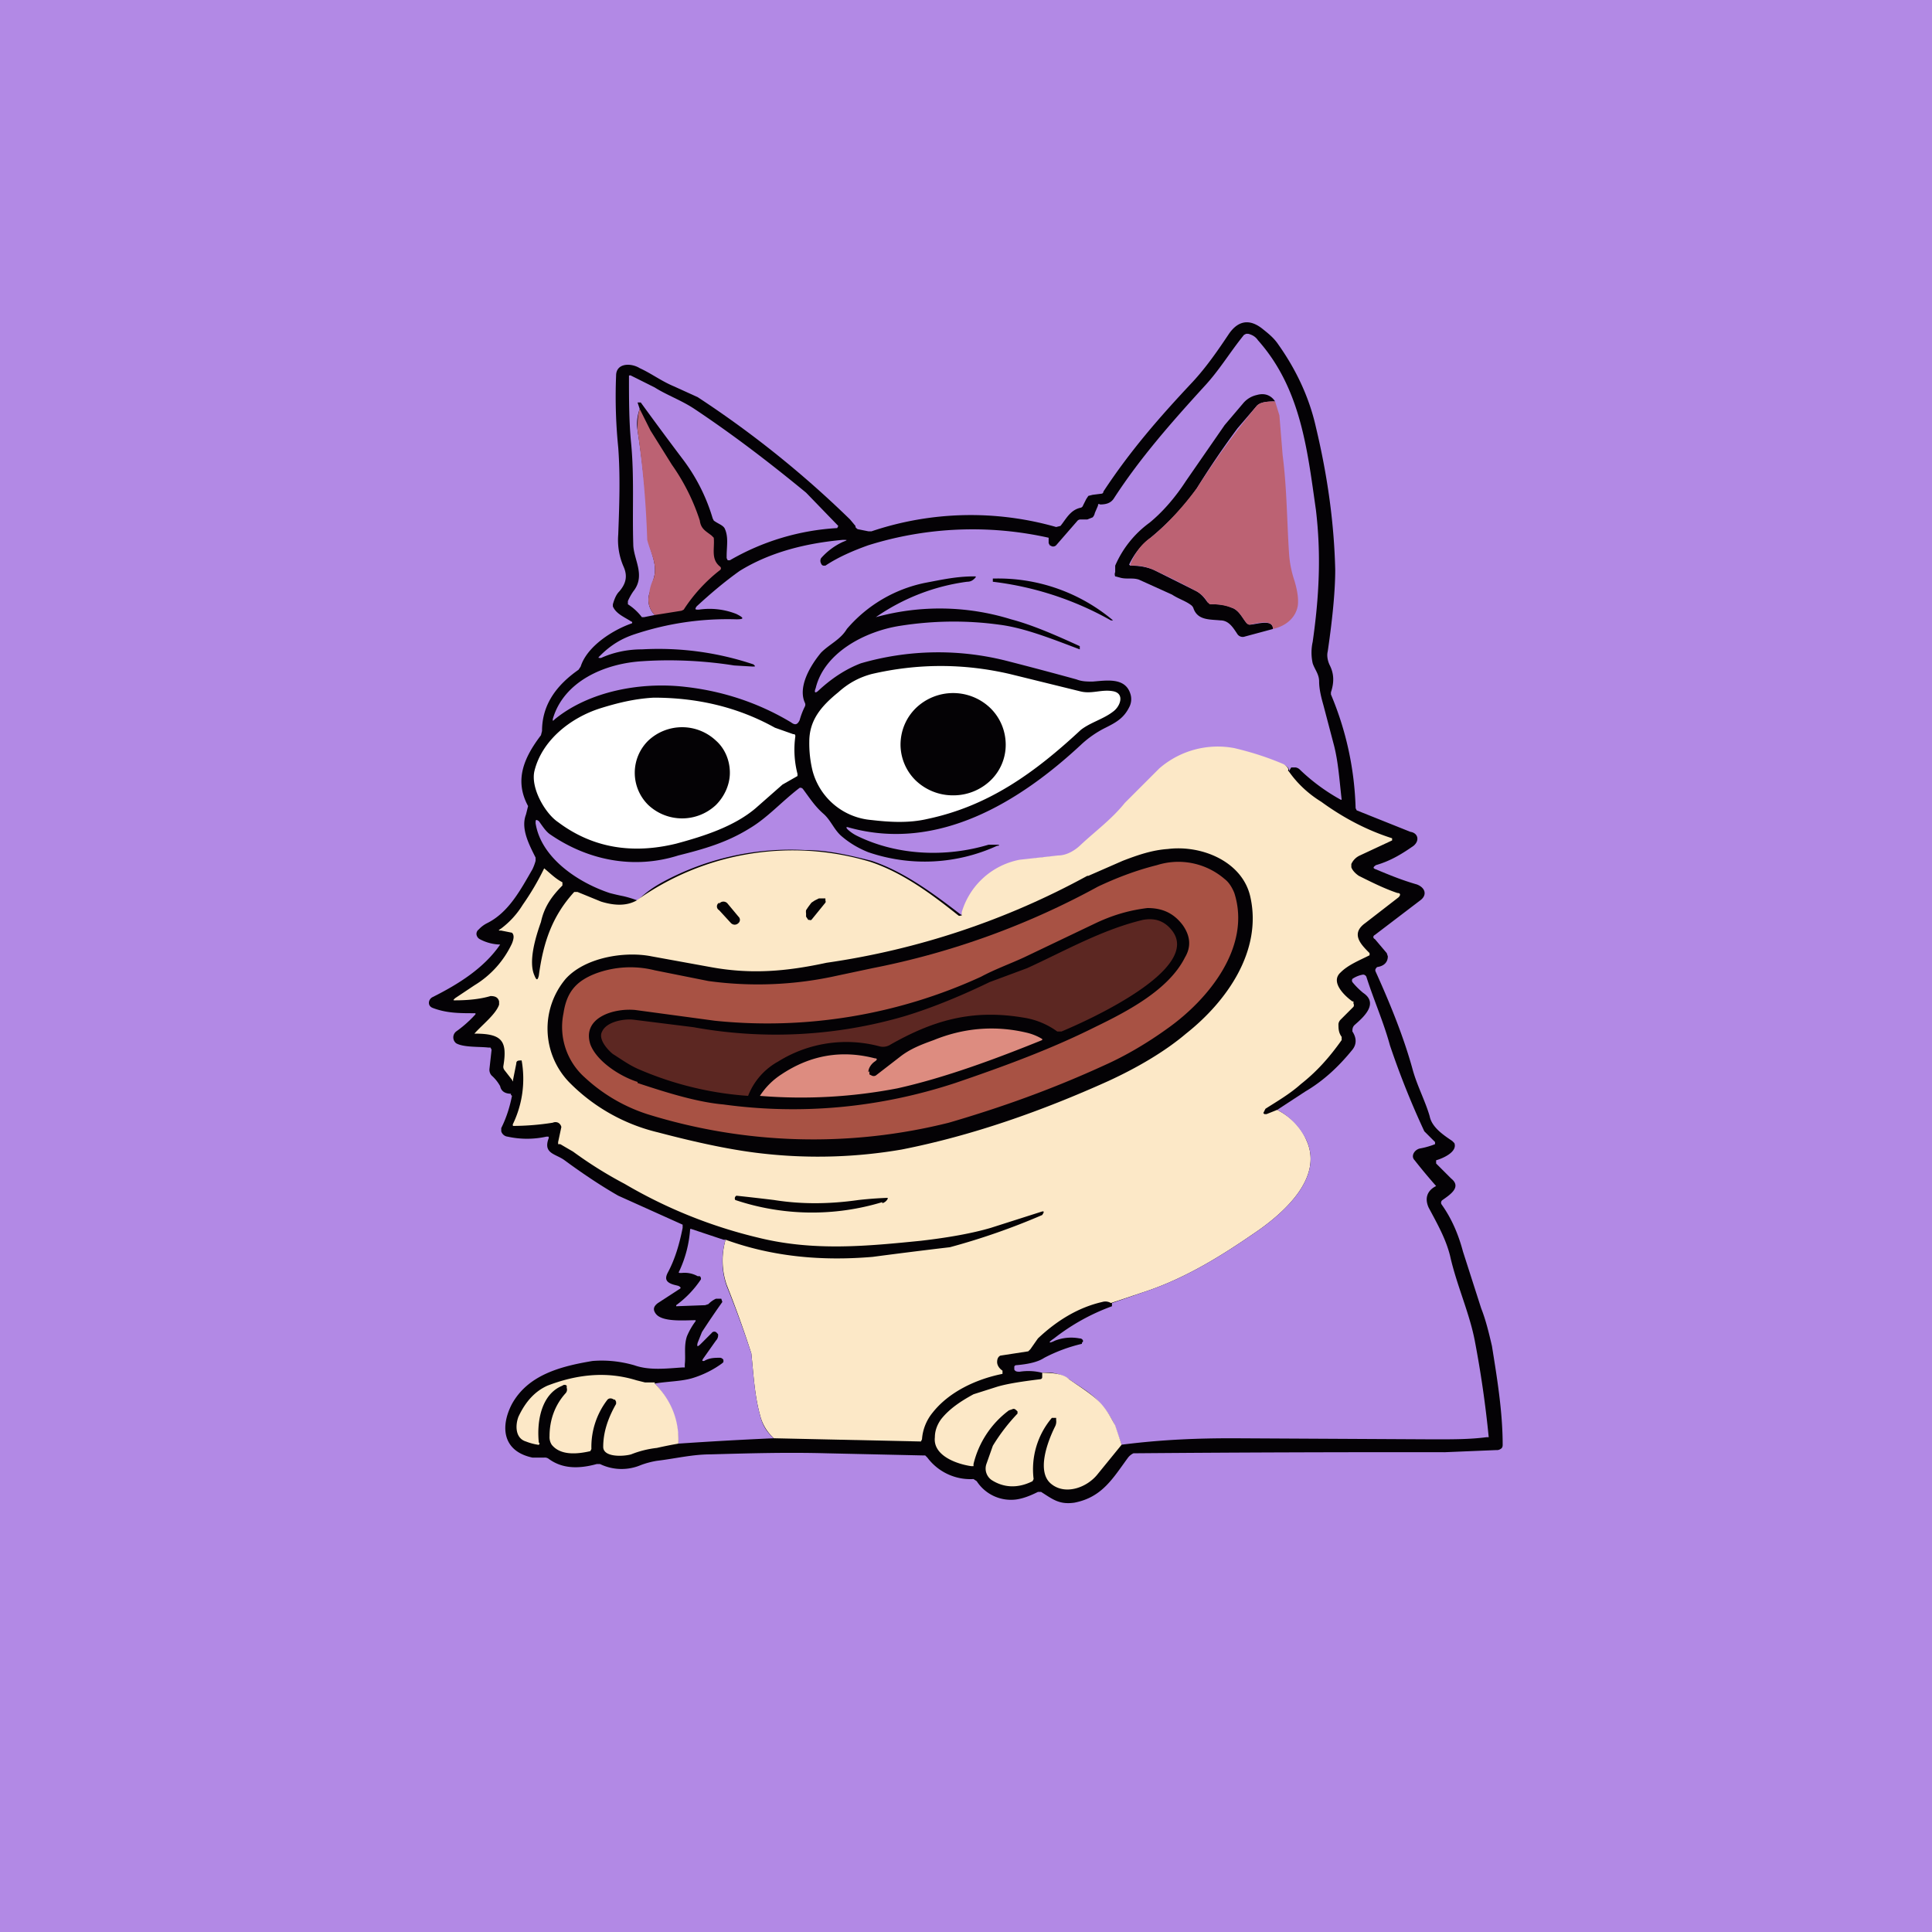 <!-- by TradingView --><svg width="18" height="18" viewBox="0 0 18 18" xmlns="http://www.w3.org/2000/svg"><path fill="#B289E5" d="M0 0h18v18H0z"/><path d="M4.76 10.19c-.05 0-.09-.02-.1-.07a.37.37 0 0 0-.08-.1.08.08 0 0 1-.02-.06l.02-.18-.01-.02h-.02c-.08-.01-.23 0-.3-.04a.07.07 0 0 1 0-.11 1.1 1.1 0 0 0 .18-.16v-.01h-.01c-.14 0-.26 0-.39-.05-.05-.02-.04-.08 0-.1.24-.12.48-.27.63-.49V8.8a.42.42 0 0 1-.19-.05.06.06 0 0 1-.03-.04.05.05 0 0 1 .02-.05.27.27 0 0 1 .08-.06c.2-.1.31-.31.42-.5a.45.45 0 0 0 .03-.08v-.03c-.06-.12-.14-.27-.09-.4a6.88 6.88 0 0 0 .02-.08c-.13-.24-.04-.45.12-.66l.01-.04c0-.25.14-.43.34-.57l.02-.03c.06-.19.3-.34.47-.4a.01.01 0 0 0 0-.02c-.06-.04-.14-.07-.17-.14v-.02c.02-.07.04-.1.06-.12.06-.07.08-.14.04-.23a.62.62 0 0 1-.05-.3c.01-.27.02-.54 0-.81-.02-.2-.03-.42-.02-.67 0-.12.14-.12.22-.07.11.05.2.12.32.17l.22.1a9.46 9.46 0 0 1 1.42 1.14l.05.06c0 .02.01.02.02.03l.1.02h.03a2.9 2.9 0 0 1 1.72-.04l.04-.01c.05-.06.09-.15.19-.17a.03.03 0 0 0 .02-.02l.03-.06.02-.03.04-.01.08-.01s.02 0 .02-.02c.25-.38.52-.69.83-1.02.13-.14.24-.3.34-.45.09-.13.2-.14.32-.04.05.04.1.08.14.14.17.24.29.5.35.77.11.46.17.9.18 1.33 0 .17-.02.42-.07.76-.01.04 0 .09.02.13.04.08.04.16.01.25v.02a2.93 2.93 0 0 1 .23 1.06l.01.02.5.2c.07.01.09.08.03.13-.1.07-.21.14-.35.18-.03.02-.03.03 0 .04.12.05.24.1.38.14.08.03.1.1.03.15l-.42.32c-.02.01-.02.03 0 .04l.11.13.01.03c0 .05-.03.09-.1.1-.02.02-.02.03-.01.05.14.31.26.61.34.9.04.15.12.3.16.44.02.1.12.17.21.23l.02.02c.03.08-.1.14-.17.16v.03l.14.14c.1.08-.01.15-.08.2a.03.03 0 0 0-.01.04c.1.14.16.29.2.44l.17.53c.04.1.07.22.1.35.05.31.1.62.1.92 0 .01 0 .03-.02.04a.06.06 0 0 1-.04.01l-.48.02a295.62 295.62 0 0 0-2.9.01.14.14 0 0 0-.05.04c-.14.19-.24.37-.5.42-.14.02-.2-.03-.31-.1h-.03c-.06.03-.13.06-.2.07a.38.38 0 0 1-.37-.17l-.03-.02a.5.5 0 0 1-.43-.2l-.02-.02H8.6l-.9-.02c-.37-.01-.72 0-1.08.01-.17 0-.33.04-.5.06a.8.8 0 0 0-.15.04.46.46 0 0 1-.38-.01h-.03c-.18.05-.33.04-.45-.05a.06.06 0 0 0-.04-.01h-.11c-.28-.06-.3-.29-.19-.5.15-.27.45-.35.75-.4.12-.01.25 0 .39.04.14.05.3.03.45.02h.02v-.03c.01-.08-.01-.17.02-.26a.66.66 0 0 1 .08-.14.01.01 0 0 0 0-.01c-.1 0-.31.02-.37-.06-.03-.04-.02-.07.02-.1l.2-.13c.02-.01.01-.02-.01-.03l-.04-.01c-.07-.02-.09-.05-.06-.11.07-.13.11-.27.14-.42v-.03l-.6-.27c-.14-.08-.31-.19-.5-.33-.08-.06-.2-.06-.15-.2a.02.02 0 0 0 0-.02h-.02a.84.84 0 0 1-.36 0 .07.07 0 0 1-.06-.05v-.03c.05-.1.08-.2.1-.3l-.01-.01Z" fill="#040205"/><path d="M12.01 7.19c0-.02 0-.04-.04-.06a2.75 2.75 0 0 0-.46-.15.83.83 0 0 0-.7.2l-.32.31c-.12.15-.27.26-.4.39a.36.36 0 0 1-.22.1c-.12 0-.24.02-.36.04a.7.7 0 0 0-.54.5.02.02 0 0 1-.02 0c-.26-.2-.53-.4-.83-.5-.2-.05-.4-.1-.62-.1a2.5 2.5 0 0 0-1.33.3c-.09.05-.16.1-.23.17a1 1 0 0 0-.13-.04 2.1 2.1 0 0 1-.13-.03c-.3-.1-.64-.33-.69-.65 0-.03 0-.04.03-.02.03.04.06.09.1.12.36.25.79.33 1.2.2.24-.06.45-.12.66-.25.17-.1.3-.25.47-.38a.03.03 0 0 1 .03.01c.06.08.11.16.19.23.07.06.1.15.17.21s.15.11.25.15a1.62 1.62 0 0 0 1.2-.06c.03 0 .02-.01 0-.01h-.08c-.4.12-.85.1-1.22-.08a.37.37 0 0 1-.09-.06c-.02-.02-.02-.03.01-.02.83.23 1.59-.24 2.16-.77a.95.95 0 0 1 .23-.16c.1-.05.17-.09.22-.19a.16.16 0 0 0 .01-.13c-.05-.15-.22-.12-.35-.11-.05 0-.1 0-.15-.02a36.9 36.9 0 0 0-.64-.17 2.59 2.59 0 0 0-1.37.02c-.13.05-.26.13-.39.25-.03.03-.05.03-.03-.02.08-.33.46-.53.79-.58.32-.05.63-.05.92-.01.24.03.51.14.75.23v-.03c-.24-.11-.45-.2-.64-.25a2.24 2.24 0 0 0-1.26-.02c.26-.18.55-.29.85-.33.03 0 .05-.01.07-.03.02-.02.01-.02 0-.02-.17 0-.3.03-.46.06a1.3 1.3 0 0 0-.73.43c-.06.1-.16.14-.24.22-.1.12-.22.32-.15.47a.04.04 0 0 1 0 .03.7.7 0 0 0-.05.13c-.02.04-.04.05-.08.02-.3-.18-.63-.29-.98-.33-.42-.05-.9.04-1.22.3-.02.02-.02.02-.02 0 .1-.35.48-.52.84-.54.3-.02.6 0 .85.04l.17.01c.03 0 .03 0 .01-.02a2.78 2.78 0 0 0-1.04-.14c-.14 0-.27.03-.38.08-.03 0-.03 0-.01-.02.1-.1.2-.16.32-.2.3-.1.62-.15.95-.14.07 0 .08-.01 0-.05a.68.68 0 0 0-.35-.04c-.03 0-.04 0-.02-.03.13-.12.26-.23.4-.33.29-.18.63-.26.96-.29.05 0 .05 0 0 .02a.62.62 0 0 0-.2.15.05.05 0 0 0 0 .05.03.03 0 0 0 .02.02h.02c.12-.08.26-.14.4-.19a3.25 3.25 0 0 1 1.68-.07v.05l.01.02.02.01a.04.04 0 0 0 .04-.01l.2-.23a.04.04 0 0 1 .03-.01h.06l.05-.02a.08.08 0 0 0 .02-.04l.03-.07c0-.01 0-.02.02-.01.05 0 .1-.01.13-.06.24-.37.53-.7.84-1.04.14-.15.24-.32.37-.48l.02-.01h.02c.04.01.07.03.09.06.4.45.46 1.02.54 1.58.05.42.03.81-.03 1.23a.46.46 0 0 0 0 .2c.02.06.06.1.06.17s.02.15.04.22l.1.38c.04.16.05.33.07.5a.01.01 0 0 1-.01 0 1.8 1.8 0 0 1-.38-.28.07.07 0 0 0-.04-.02h-.04L12 7.2Z" fill="#B289E5"/><path d="M5.96 3.81a.4.4 0 0 0-.02.2 9.03 9.03 0 0 1 .1 1.02c.02.12.09.23.05.36l-.04.14a.2.2 0 0 0 .05.2l-.1.02h-.02a.5.5 0 0 0-.13-.12V5.6a.55.55 0 0 1 .05-.09c.12-.15 0-.3 0-.44-.01-.32.01-.63-.02-.94-.02-.2-.02-.42-.02-.62V3.5a.02.02 0 0 1 .02 0l.22.11c.11.07.25.12.37.2.36.24.7.5 1.04.78l.3.31-.01.02a2.25 2.25 0 0 0-1 .3h-.02l-.01-.02v-.02c0-.09.02-.18-.02-.26-.02-.03-.06-.04-.1-.07l-.01-.02a1.72 1.72 0 0 0-.27-.54 36.75 36.75 0 0 1-.4-.54h-.03l.02.06Z" fill="#B289E5"/><path d="M11.88 3.74c-.09 0-.14.01-.17.04l-.18.21a7.9 7.9 0 0 0-.38.56c-.12.17-.26.32-.43.46a.67.67 0 0 0-.2.25l.01.01c.08 0 .15.01.22.04l.4.2c.05.03.07.06.1.1l.03.02c.06 0 .13 0 .19.03.07.02.1.09.14.14l.03.02c.06 0 .22-.06.22.04l-.26.07a.06.06 0 0 1-.07-.02c-.04-.06-.08-.13-.16-.13-.1-.01-.21 0-.25-.11a.06.06 0 0 0-.02-.03c-.05-.04-.12-.06-.18-.1l-.31-.14c-.06-.02-.12 0-.18-.02l-.04-.01a.05.05 0 0 1 0-.04v-.06a.97.97 0 0 1 .32-.4c.11-.09.23-.22.34-.39l.36-.52.17-.2a.23.23 0 0 1 .13-.08c.07-.02.13 0 .17.06Z" fill="#040205"/><path d="m11.88 3.74.04.13.03.37c.04.31.04.62.06.92a1 1 0 0 0 .05.25c.03.1.04.18.03.24-.02.1-.1.18-.23.21 0-.1-.16-.05-.22-.04 0 0-.02 0-.03-.02-.04-.05-.07-.12-.14-.14a.53.53 0 0 0-.2-.03l-.02-.02a.27.27 0 0 0-.1-.1 6.5 6.5 0 0 0-.4-.2.46.46 0 0 0-.22-.04v-.01c.04-.1.1-.19.19-.25.17-.14.31-.3.43-.46a7.91 7.91 0 0 1 .56-.77c.03-.03.08-.04.17-.04ZM5.96 3.81l.1.2.2.32a1.93 1.93 0 0 1 .26.52c.01.08.06.1.11.14l.02.02c.01.1-.03.2.06.27a.02.02 0 0 1 0 .03c-.13.1-.25.23-.34.37l-.02.01-.25.04a.2.2 0 0 1-.05-.2c0-.04.02-.1.04-.14.04-.13-.03-.24-.06-.36a9.03 9.03 0 0 0-.09-1.02c0-.07 0-.14.02-.2Z" fill="#BC6273"/><path d="M9.27 5.39a1.66 1.66 0 0 1 1.1.39h-.02a2.95 2.95 0 0 0-1.1-.36v-.03h.02Z" fill="#040205"/><path d="M10.07 6.8c-.43.4-.86.71-1.43.83-.17.04-.35.03-.52.01a.62.62 0 0 1-.55-.46 1.08 1.08 0 0 1-.03-.27c0-.2.11-.33.27-.46.1-.09.2-.14.31-.17.43-.1.86-.1 1.29 0l.65.16c.11.03.2-.02.31 0 .11.02.07.14 0 .19-.09.07-.21.1-.3.17Z" fill="#fff"/><path d="M9.37 6.94a.46.46 0 0 1-.14.33.5.5 0 0 1-.35.14.5.5 0 0 1-.35-.14.47.47 0 0 1-.14-.33c0-.13.05-.25.14-.34a.5.5 0 0 1 .7 0c.09.09.14.21.14.34Z" fill="#040205"/><path d="M7.39 6.84c.01 0 .02 0 .02.02a.9.9 0 0 0 .02.35v.02l-.14.08-.25.22c-.2.17-.48.26-.74.33-.41.1-.78.04-1.1-.2-.12-.08-.26-.32-.22-.48.07-.28.33-.49.61-.58.16-.05.32-.09.5-.1.39 0 .77.08 1.13.28l.17.06Z" fill="#fff"/><path d="M6.8 7.2c0 .11-.05.22-.13.3a.46.46 0 0 1-.63 0 .42.42 0 0 1 0-.6.46.46 0 0 1 .63 0c.08.07.13.18.13.3Z" fill="#040205"/><path d="M12.01 7.19c.07.1.17.2.3.28.22.16.44.27.66.34v.02l-.3.14a.16.16 0 0 0-.08.08v.03c.01.03.04.06.07.08.12.06.24.12.36.16.03 0 .03.02.01.04l-.31.24c-.14.1-.04.2.04.28v.02c-.1.05-.2.09-.27.16-.1.09.04.22.11.27h.01v.02a.03.03 0 0 1 0 .03l-.12.12a.07.07 0 0 0-.02.04c0 .04 0 .08.03.12v.03c-.12.17-.24.3-.38.41-.1.09-.22.16-.33.23l-.02.04.01.01h.02l.1-.04c.13.07.22.16.27.28.17.36-.23.7-.5.88-.32.22-.65.42-1.02.54l-.3.1a.1.1 0 0 0-.08-.01c-.22.05-.42.17-.6.34l-.07.1-.02.02-.26.04c-.02.01-.03.03-.03.06s.02.06.05.08v.03c-.25.05-.5.17-.65.36a.44.44 0 0 0-.1.25l-.01.02-1.37-.03a.43.43 0 0 1-.13-.22c-.05-.18-.06-.38-.08-.57a9.86 9.86 0 0 0-.23-.64.7.7 0 0 1-.01-.42c.44.16.9.2 1.37.16a52.03 52.03 0 0 1 .72-.09 6.34 6.34 0 0 0 .86-.3c.02-.03.02-.04-.01-.03l-.47.15c-.17.05-.39.09-.65.12-.5.05-1 .1-1.52-.03a4.52 4.52 0 0 1-1.24-.5 3.85 3.85 0 0 1-.48-.3l-.12-.07H5.2v-.02l.03-.14a.06.06 0 0 0-.03-.04.06.06 0 0 0-.05 0 2.43 2.43 0 0 1-.37.03.02.02 0 0 1 0-.02.97.97 0 0 0 .08-.59c-.03 0-.05 0-.05.03l-.03.15c0 .02 0 .02-.01 0l-.07-.09a.05.05 0 0 1-.01-.04c.04-.24-.02-.3-.27-.3-.01 0-.02 0 0 0 .07-.08.2-.18.23-.27v-.03c-.01-.04-.04-.05-.08-.05-.1.03-.22.04-.33.04-.02 0-.02 0 0-.02l.18-.12a.9.9 0 0 0 .35-.39c.02-.05.02-.08 0-.1l-.1-.02c-.03 0-.03 0 0-.02a.8.8 0 0 0 .2-.22 2.45 2.45 0 0 0 .2-.34c.06.05.11.1.17.13v.03c-.1.1-.17.2-.2.34-.05.14-.12.37-.06.5.02.05.03.04.04 0 .04-.3.12-.55.33-.78h.03l.22.09c.13.04.24.04.33-.01a2.5 2.5 0 0 1 2.18-.36c.3.1.57.3.82.5a.02.02 0 0 0 .02 0h.01V8.5a.7.7 0 0 1 .54-.49l.36-.04c.08 0 .16-.05.21-.1.14-.13.29-.24.41-.39l.32-.32a.83.83 0 0 1 .7-.19c.17.04.32.09.46.15.03.02.05.04.04.06Z" fill="#FCE8C7"/><path d="m10.14 8.16.32-.14c.13-.05.27-.1.42-.11.32-.04.7.12.77.45.11.5-.22.97-.6 1.27-.2.17-.46.32-.72.44-.62.28-1.27.51-1.93.64a4.6 4.6 0 0 1-1.27.04c-.29-.03-.62-.1-1-.2a1.72 1.72 0 0 1-.83-.47.72.72 0 0 1-.03-.96c.18-.2.55-.26.8-.21l.55.1c.38.07.71.04 1.08-.04a7.2 7.2 0 0 0 2.43-.81Z" fill="#040205"/><path d="M11.5 8.32c.16.5-.24.99-.62 1.26-.18.13-.38.25-.58.34-.5.23-.98.4-1.46.54a5.2 5.2 0 0 1-2.81-.08 1.56 1.56 0 0 1-.58-.34.63.63 0 0 1-.2-.6c.03-.2.12-.3.3-.37a.93.93 0 0 1 .55-.03l.5.1a3.39 3.39 0 0 0 1.2-.05l.33-.07a7.3 7.3 0 0 0 2.1-.76c.17-.08.35-.15.55-.2a.66.66 0 0 1 .63.13c.04.03.07.08.09.13Z" fill="#A85244"/><path d="M7.56 8.57a.02.02 0 0 1-.02 0 .02.02 0 0 1-.01 0l-.02-.03v-.03a.1.1 0 0 1 0-.03l.02-.03.03-.04.03-.02.04-.02h.06v.01a.02.02 0 0 1 0 .01.02.02 0 0 1 0 .02l-.13.16ZM6.7 8.41a.04.04 0 0 0 0 .07l.11.12c.02.02.05.02.07 0a.04.04 0 0 0 0-.06l-.1-.12a.05.05 0 0 0-.08 0ZM5.94 10.08c-.16-.05-.38-.19-.44-.35-.08-.25.22-.34.42-.32l.74.1a4.77 4.77 0 0 0 2.48-.41c.13-.07.27-.12.4-.18l.67-.32c.17-.08.32-.12.48-.14.13 0 .24.04.33.16.07.1.08.2.02.3-.15.3-.53.5-.84.65-.4.2-.83.36-1.3.52-.7.23-1.43.3-2.16.2-.23-.02-.5-.1-.8-.2Z" fill="#040205"/><path d="M9.57 9.02c.35-.16.7-.36 1.08-.45.11-.02.2.01.27.1.28.36-.79.84-1.03.94h-.04a.72.72 0 0 0-.32-.13c-.48-.08-.84.03-1.23.25a.13.13 0 0 1-.1.02 1.2 1.2 0 0 0-.95.14.62.62 0 0 0-.28.32 3.1 3.1 0 0 1-1-.24c-.1-.04-.18-.1-.26-.15-.05-.04-.14-.14-.1-.21.04-.09.2-.12.29-.11l.56.07a4.28 4.28 0 0 0 1.96-.1c.2-.06.47-.16.8-.32l.35-.13Z" fill="#5C2722"/><path d="M10.45 13.46a2.5 2.5 0 0 1-.06-.17.67.67 0 0 0-.13-.2c-.07-.1-.2-.17-.3-.24a.37.37 0 0 0-.25-.06.52.52 0 0 0-.21-.01c-.02 0-.04 0-.05-.02v-.03l.01-.01c.12-.01.21-.03.27-.07a1.49 1.49 0 0 1 .35-.13v-.01l.01-.01v-.01a.03.03 0 0 0-.03-.02.42.42 0 0 0-.23.02c-.06.03-.07.02-.01-.02a1.96 1.96 0 0 1 .54-.3v-.03l.29-.1c.37-.12.7-.32 1.02-.54.27-.18.67-.52.5-.88a.63.63 0 0 0-.27-.28l.26-.17c.17-.1.31-.23.44-.39.04-.05.04-.11 0-.17 0-.02 0-.04.02-.06.08-.07.23-.2.08-.3a.73.73 0 0 1-.1-.1.03.03 0 0 1 0-.03.25.25 0 0 1 .1-.04s.02 0 .03.02c.07.22.16.42.22.64a7.72 7.72 0 0 0 .32.8l.1.1v.02a.74.74 0 0 1-.14.04c-.05.01-.09.07-.05.11a5.3 5.3 0 0 0 .2.24c-.08.04-.11.11-.07.2.08.15.16.29.2.45.06.27.18.53.23.79a9.97 9.97 0 0 1 .13.9h-.02c-.15.02-.31.02-.48.02l-1.89-.01c-.3 0-.64.01-1.03.06Z" fill="#B289E5"/><path d="M8.1 9.98v.03l.02.01a.04.04 0 0 0 .04 0l.22-.17c.1-.08.21-.12.32-.16.27-.11.56-.14.86-.07a.5.5 0 0 1 .15.06v.01c-.42.17-.9.35-1.35.45a4.73 4.73 0 0 1-1.28.07.67.67 0 0 1 .2-.2c.27-.18.56-.23.87-.15.02 0 .03.01 0 .03-.03.02-.06.06-.06.1Z" fill="#DD8C80"/><path d="M8.22 11.2a2.25 2.25 0 0 1-1.37-.02.03.03 0 0 1 0-.03l.01-.01a24.68 24.68 0 0 1 .35.04c.25.04.51.04.79 0a3.58 3.58 0 0 1 .27-.02.02.02 0 0 1 0 .01.08.08 0 0 1-.05.04Z" fill="#040205"/><path d="M6.76 11.55a.7.7 0 0 0 .01.43 9.86 9.86 0 0 1 .23.63c.02.19.03.39.08.57.02.09.06.16.13.22a35.25 35.25 0 0 0-.89.05c0-.22-.07-.4-.22-.56.12-.02.25-.02.35-.05.1-.03.2-.08.28-.14l.01-.01v-.02a.04.04 0 0 0-.03-.02c-.05 0-.1 0-.15.03-.02 0-.02 0-.01-.02l.12-.17a.07.07 0 0 0 .02-.06l-.01-.01a.03.03 0 0 0-.05 0l-.1.1c-.03.03-.04.03-.03-.01l.04-.1a7.8 7.8 0 0 1 .19-.28l-.01-.03h-.05a.23.23 0 0 0-.07.05l-.03.01-.27.01v-.01a.95.95 0 0 0 .23-.24.03.03 0 0 0-.01-.03H6.5a.25.25 0 0 0-.15-.03c-.03 0-.03 0-.02-.02a1.1 1.1 0 0 0 .1-.39h.01l.3.1Z" fill="#B289E5"/><path d="m10.45 13.46-.22.27c-.1.13-.3.2-.43.1-.15-.11-.04-.4.03-.54a.1.1 0 0 0 .01-.06v-.02H9.8a.74.74 0 0 0-.17.57l-.01.02c-.14.07-.27.06-.38-.01a.13.13 0 0 1-.05-.15l.06-.17a1.76 1.76 0 0 1 .23-.3v-.02c-.02-.02-.03-.03-.05-.02l-.03.01a.88.88 0 0 0-.33.5v.02h-.02c-.14-.02-.36-.1-.34-.27 0-.07.03-.13.06-.17.08-.1.19-.17.3-.23l.22-.07c.1-.03.24-.05.4-.07 0 0 .02 0 .02-.02v-.04c.1 0 .2.01.25.06.1.07.23.15.3.23.07.08.1.15.13.2l.06.18ZM6.1 12.89c.15.15.23.34.22.56a3.77 3.77 0 0 0-.2.04.92.92 0 0 0-.24.06c-.07.02-.26.03-.26-.07 0-.13.04-.26.12-.4v-.02l-.01-.02h-.01c-.03-.02-.05-.01-.06 0a.72.72 0 0 0-.15.46l-.01.02c-.13.03-.28.04-.36-.06a.13.13 0 0 1-.02-.08c0-.15.05-.29.15-.4a.05.05 0 0 0 .01-.05v-.02a.03.03 0 0 0-.04 0c-.2.08-.24.34-.22.53a.01.01 0 0 1-.01.02.52.52 0 0 1-.11-.03c-.1-.03-.1-.15-.07-.23.07-.15.16-.24.27-.29.26-.1.54-.14.83-.05l.08.02h.09Z" fill="#FCE8C7"/></svg>